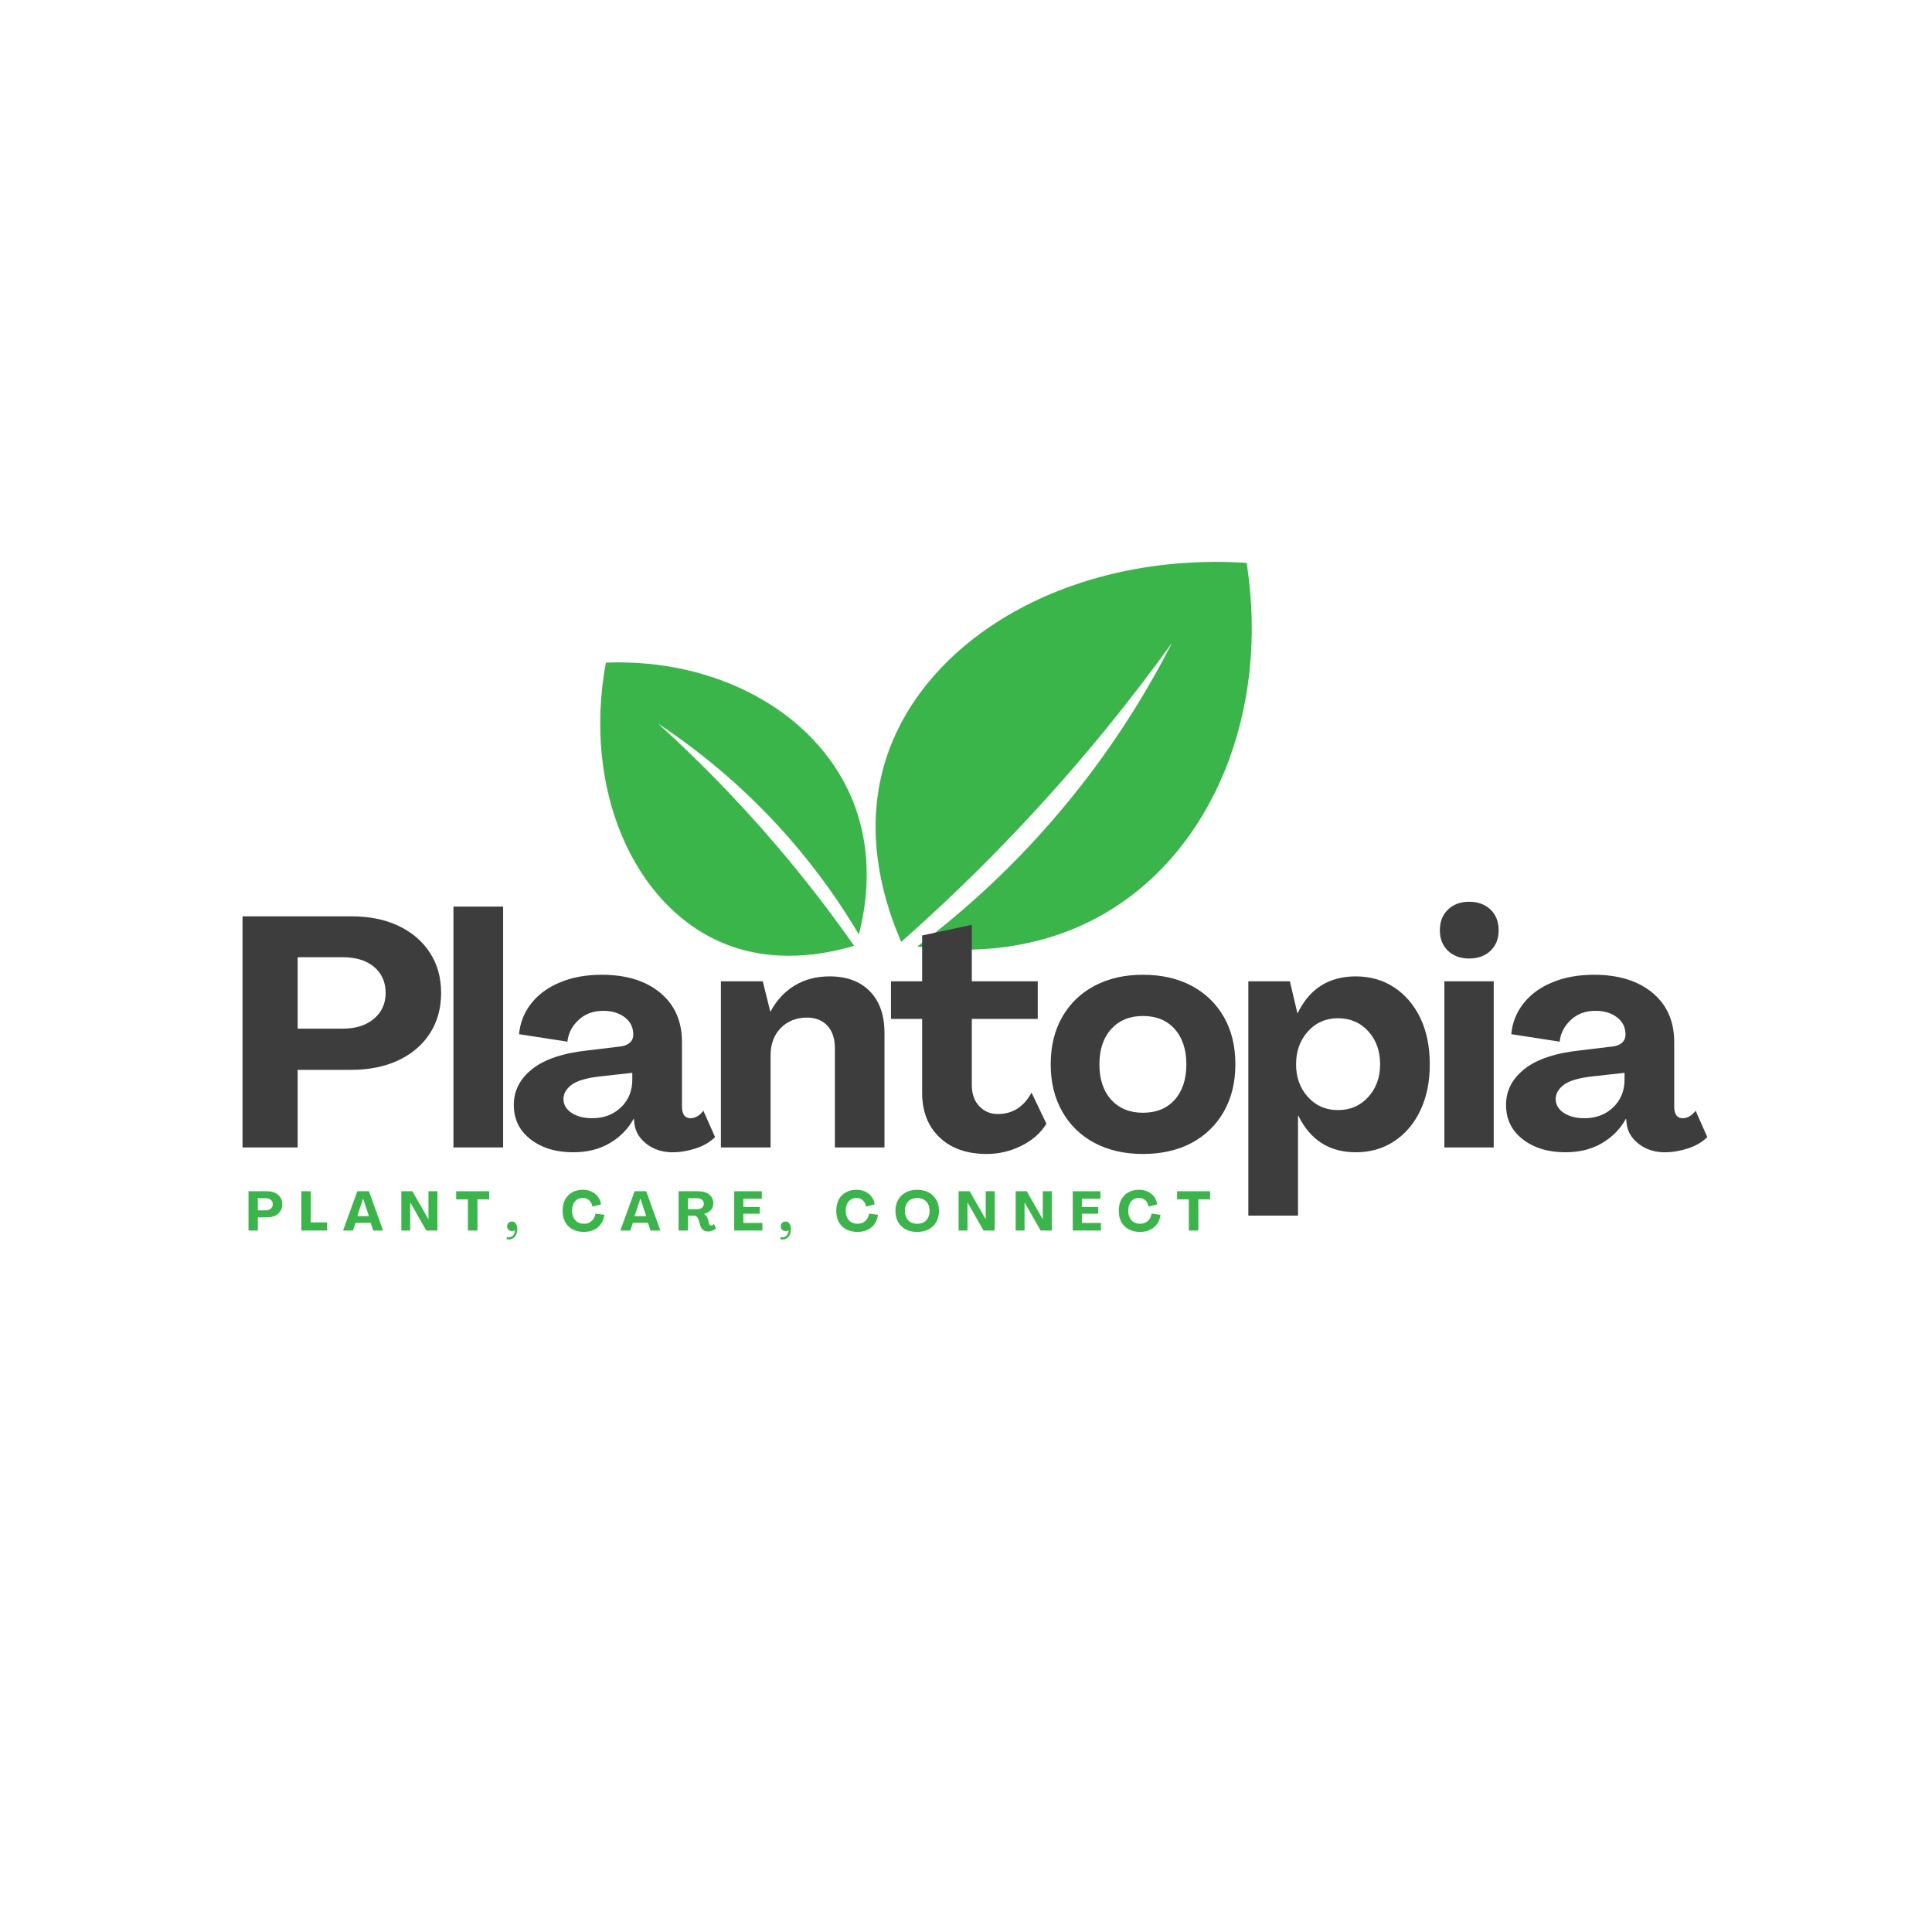 <svg xmlns="http://www.w3.org/2000/svg" xmlns:xlink="http://www.w3.org/1999/xlink" width="500" zoomAndPan="magnify" viewBox="0 0 375 375" height="500" preserveAspectRatio="xMidYMid meet" version="1.0"><defs><g/></defs><rect x="-37.5" width="450" fill="#ffffff" y="-37.5" height="450" fill-opacity="1"/><rect x="-37.5" width="450" fill="#ffffff" y="-37.5" height="450" fill-opacity="1"/><path fill="#39b54a" d="M 174.93 182.812 C 171.891 175.852 167.379 162.297 171.812 147.824 C 179.086 124.082 207.621 107.055 241.965 109.262 C 246.523 138.23 235.285 165.367 214.109 177.473 C 199.848 185.629 185.07 184.68 178.07 183.707 C 185.238 178.301 193.281 171.352 201.32 162.559 C 213.73 148.984 222.016 135.512 227.496 124.762 C 219.621 135.703 210.156 147.52 198.848 159.594 C 190.688 168.305 182.629 176.016 174.93 182.812 Z M 174.93 182.812 " fill-opacity="1" fill-rule="nonzero"/><path fill="#39b54a" d="M 165.773 183.57 C 160.414 185.184 150.102 187.305 139.875 182.852 C 123.098 175.547 113.055 153.371 117.598 128.617 C 139.211 127.773 158.133 138.246 165.199 154.656 C 169.961 165.711 168.004 176.363 166.695 181.363 C 163.344 175.699 158.941 169.266 153.18 162.676 C 144.293 152.508 135.133 145.34 127.723 140.445 C 135.066 147.098 142.918 154.977 150.801 164.219 C 156.488 170.891 161.449 177.398 165.773 183.57 Z M 165.773 183.57 " fill-opacity="1" fill-rule="nonzero"/><g fill="#3d3d3d" fill-opacity="1"><g transform="translate(43.604, 222.718)"><g><path d="M 3.469 0 L 3.469 -44.859 L 24.641 -44.859 C 28.117 -44.859 31.16 -44.238 33.766 -43 C 36.367 -41.758 38.395 -40.023 39.844 -37.797 C 41.289 -35.578 42.016 -32.973 42.016 -29.984 C 42.016 -27.004 41.289 -24.391 39.844 -22.141 C 38.395 -19.898 36.359 -18.16 33.734 -16.922 C 31.109 -15.68 28.031 -15.062 24.5 -15.062 L 14.172 -15.062 L 14.172 0 Z M 14.172 -23.062 L 22.938 -23.062 C 25.457 -23.062 27.473 -23.703 28.984 -24.984 C 30.492 -26.266 31.25 -27.93 31.25 -29.984 C 31.25 -32.086 30.504 -33.77 29.016 -35.031 C 27.523 -36.289 25.5 -36.922 22.938 -36.922 L 14.172 -36.922 Z M 14.172 -23.062 "/></g></g></g><g fill="#3d3d3d" fill-opacity="1"><g transform="translate(85.499, 222.718)"><g><path d="M 2.516 0 L 2.516 -46.75 L 12.156 -46.75 L 12.156 0 Z M 2.516 0 "/></g></g></g><g fill="#3d3d3d" fill-opacity="1"><g transform="translate(98.792, 222.718)"><g><path d="M 12.469 0.938 C 9.113 0.938 6.352 0.098 4.188 -1.578 C 2.02 -3.254 0.938 -5.477 0.938 -8.25 C 0.938 -11.02 2.133 -13.348 4.531 -15.234 C 6.926 -17.129 10.539 -18.332 15.375 -18.844 L 21.609 -19.594 C 22.367 -19.676 22.977 -19.914 23.438 -20.312 C 23.895 -20.719 24.125 -21.254 24.125 -21.922 C 24.125 -23.305 23.578 -24.414 22.484 -25.25 C 21.398 -26.094 19.992 -26.516 18.266 -26.516 C 16.336 -26.516 14.742 -25.914 13.484 -24.719 C 12.223 -23.531 11.508 -22.133 11.344 -20.531 L 1.953 -21.984 C 2.16 -24.211 2.945 -26.195 4.312 -27.938 C 5.676 -29.688 7.535 -31.051 9.891 -32.031 C 12.242 -33.02 14.953 -33.516 18.016 -33.516 C 22.766 -33.516 26.547 -32.348 29.359 -30.016 C 32.172 -27.68 33.578 -24.5 33.578 -20.469 L 33.578 -8 C 33.578 -6.445 34.125 -5.672 35.219 -5.672 C 36.145 -5.672 36.984 -6.156 37.734 -7.125 L 40 -2.016 C 39.039 -1.047 37.789 -0.312 36.25 0.188 C 34.719 0.688 33.219 0.938 31.75 0.938 C 29.82 0.938 28.164 0.414 26.781 -0.625 C 25.395 -1.676 24.594 -2.938 24.375 -4.406 L 24.25 -5.547 L 24.188 -5.547 C 23.133 -3.609 21.598 -2.039 19.578 -0.844 C 17.566 0.344 15.195 0.938 12.469 0.938 Z M 16.125 -5.672 C 18.395 -5.672 20.266 -6.375 21.734 -7.781 C 23.203 -9.188 23.938 -10.984 23.938 -13.172 L 23.938 -14.484 L 17.766 -13.797 C 15.078 -13.504 13.207 -12.957 12.156 -12.156 C 11.102 -11.363 10.578 -10.441 10.578 -9.391 C 10.578 -8.297 11.102 -7.398 12.156 -6.703 C 13.207 -6.016 14.531 -5.672 16.125 -5.672 Z M 16.125 -5.672 "/></g></g></g><g fill="#3d3d3d" fill-opacity="1"><g transform="translate(137.411, 222.718)"><g><path d="M 23.625 -33.203 C 26.945 -33.203 29.551 -32.234 31.438 -30.297 C 33.32 -28.367 34.266 -25.68 34.266 -22.234 L 34.266 0 L 24.641 0 L 24.641 -19.281 C 24.641 -21.125 24.156 -22.57 23.188 -23.625 C 22.219 -24.676 20.895 -25.203 19.219 -25.203 C 17.156 -25.203 15.461 -24.531 14.141 -23.188 C 12.816 -21.844 12.156 -20.055 12.156 -17.828 L 12.156 0 L 2.516 0 L 2.516 -32.25 L 10.641 -32.25 L 12.094 -26.391 L 12.156 -26.391 C 13.332 -28.578 14.895 -30.258 16.844 -31.438 C 18.801 -32.613 21.062 -33.203 23.625 -33.203 Z M 23.625 -33.203 "/></g></g></g><g fill="#3d3d3d" fill-opacity="1"><g transform="translate(172.628, 222.718)"><g><path d="M 18.906 1.266 C 15.039 1.266 11.984 0.191 9.734 -1.953 C 7.484 -4.098 6.359 -6.992 6.359 -10.641 L 6.359 -24.953 L 0.312 -24.953 L 0.312 -32.25 L 6.359 -32.25 L 6.359 -41.141 L 16 -43.219 L 16 -32.25 L 28.797 -32.25 L 28.797 -24.953 L 16 -24.953 L 16 -12.156 C 16 -10.395 16.484 -9.008 17.453 -8 C 18.422 -6.988 19.617 -6.484 21.047 -6.484 C 23.898 -6.484 26.082 -7.867 27.594 -10.641 L 30.484 -4.594 C 29.359 -2.789 27.734 -1.363 25.609 -0.312 C 23.484 0.738 21.25 1.266 18.906 1.266 Z M 18.906 1.266 "/></g></g></g><g fill="#3d3d3d" fill-opacity="1"><g transform="translate(202.49, 222.718)"><g><path d="M 19.344 1.266 C 15.77 1.266 12.641 0.551 9.953 -0.875 C 7.266 -2.312 5.176 -4.344 3.688 -6.969 C 2.195 -9.594 1.453 -12.645 1.453 -16.125 C 1.453 -19.656 2.195 -22.723 3.688 -25.328 C 5.176 -27.93 7.266 -29.945 9.953 -31.375 C 12.641 -32.801 15.77 -33.516 19.344 -33.516 C 22.957 -33.516 26.109 -32.801 28.797 -31.375 C 31.484 -29.945 33.57 -27.93 35.062 -25.328 C 36.551 -22.723 37.297 -19.656 37.297 -16.125 C 37.297 -12.645 36.551 -9.594 35.062 -6.969 C 33.57 -4.344 31.484 -2.312 28.797 -0.875 C 26.109 0.551 22.957 1.266 19.344 1.266 Z M 19.344 -6.734 C 21.945 -6.734 24.004 -7.57 25.516 -9.25 C 27.023 -10.938 27.781 -13.227 27.781 -16.125 C 27.781 -19.02 27.023 -21.305 25.516 -22.984 C 24.004 -24.672 21.945 -25.516 19.344 -25.516 C 16.781 -25.516 14.734 -24.672 13.203 -22.984 C 11.672 -21.305 10.906 -19.02 10.906 -16.125 C 10.906 -13.227 11.672 -10.938 13.203 -9.25 C 14.734 -7.57 16.781 -6.734 19.344 -6.734 Z M 19.344 -6.734 "/></g></g></g><g fill="#3d3d3d" fill-opacity="1"><g transform="translate(239.786, 222.718)"><g><path d="M 2.516 13.234 L 2.516 -32.25 L 10.578 -32.25 L 12.031 -26.078 L 12.094 -26.078 C 14.406 -30.828 18.164 -33.203 23.375 -33.203 C 26.188 -33.203 28.672 -32.488 30.828 -31.062 C 32.992 -29.633 34.688 -27.648 35.906 -25.109 C 37.125 -22.566 37.734 -19.57 37.734 -16.125 C 37.734 -12.727 37.125 -9.75 35.906 -7.188 C 34.688 -4.625 32.992 -2.629 30.828 -1.203 C 28.672 0.223 26.188 0.938 23.375 0.938 C 18.25 0.938 14.531 -1.43 12.219 -6.172 L 12.156 -6.172 L 12.156 13.234 Z M 19.906 -7.25 C 22.301 -7.25 24.266 -8.098 25.797 -9.797 C 27.328 -11.492 28.094 -13.602 28.094 -16.125 C 28.094 -18.727 27.328 -20.867 25.797 -22.547 C 24.266 -24.234 22.301 -25.078 19.906 -25.078 C 17.551 -25.078 15.609 -24.223 14.078 -22.516 C 12.547 -20.816 11.781 -18.688 11.781 -16.125 C 11.781 -13.602 12.547 -11.492 14.078 -9.797 C 15.609 -8.098 17.551 -7.25 19.906 -7.25 Z M 19.906 -7.25 "/></g></g></g><g fill="#3d3d3d" fill-opacity="1"><g transform="translate(277.586, 222.718)"><g><path d="M 7.562 -36.672 C 5.883 -36.672 4.52 -37.172 3.469 -38.172 C 2.414 -39.18 1.891 -40.504 1.891 -42.141 C 1.891 -43.828 2.414 -45.172 3.469 -46.172 C 4.52 -47.18 5.883 -47.688 7.562 -47.688 C 9.281 -47.688 10.664 -47.18 11.719 -46.172 C 12.77 -45.172 13.297 -43.828 13.297 -42.141 C 13.297 -40.504 12.77 -39.18 11.719 -38.172 C 10.664 -37.172 9.281 -36.672 7.562 -36.672 Z M 2.766 0 L 2.766 -32.25 L 12.344 -32.25 L 12.344 0 Z M 2.766 0 "/></g></g></g><g fill="#3d3d3d" fill-opacity="1"><g transform="translate(291.383, 222.718)"><g><path d="M 12.469 0.938 C 9.113 0.938 6.352 0.098 4.188 -1.578 C 2.02 -3.254 0.938 -5.477 0.938 -8.25 C 0.938 -11.02 2.133 -13.348 4.531 -15.234 C 6.926 -17.129 10.539 -18.332 15.375 -18.844 L 21.609 -19.594 C 22.367 -19.676 22.977 -19.914 23.438 -20.312 C 23.895 -20.719 24.125 -21.254 24.125 -21.922 C 24.125 -23.305 23.578 -24.414 22.484 -25.25 C 21.398 -26.094 19.992 -26.516 18.266 -26.516 C 16.336 -26.516 14.742 -25.914 13.484 -24.719 C 12.223 -23.531 11.508 -22.133 11.344 -20.531 L 1.953 -21.984 C 2.16 -24.211 2.945 -26.195 4.312 -27.938 C 5.676 -29.688 7.535 -31.051 9.891 -32.031 C 12.242 -33.02 14.953 -33.516 18.016 -33.516 C 22.766 -33.516 26.547 -32.348 29.359 -30.016 C 32.172 -27.68 33.578 -24.5 33.578 -20.469 L 33.578 -8 C 33.578 -6.445 34.125 -5.672 35.219 -5.672 C 36.145 -5.672 36.984 -6.156 37.734 -7.125 L 40 -2.016 C 39.039 -1.047 37.789 -0.312 36.25 0.188 C 34.719 0.688 33.219 0.938 31.75 0.938 C 29.82 0.938 28.164 0.414 26.781 -0.625 C 25.395 -1.676 24.594 -2.938 24.375 -4.406 L 24.25 -5.547 L 24.188 -5.547 C 23.133 -3.609 21.598 -2.039 19.578 -0.844 C 17.566 0.344 15.195 0.938 12.469 0.938 Z M 16.125 -5.672 C 18.395 -5.672 20.266 -6.375 21.734 -7.781 C 23.203 -9.188 23.938 -10.984 23.938 -13.172 L 23.938 -14.484 L 17.766 -13.797 C 15.078 -13.504 13.207 -12.957 12.156 -12.156 C 11.102 -11.363 10.578 -10.441 10.578 -9.391 C 10.578 -8.297 11.102 -7.398 12.156 -6.703 C 13.207 -6.016 14.531 -5.672 16.125 -5.672 Z M 16.125 -5.672 "/></g></g></g><g fill="#39b54a" fill-opacity="1"><g transform="translate(47.642, 238.847)"><g><path d="M 0.594 0 L 0.594 -7.625 L 4.188 -7.625 C 4.781 -7.625 5.297 -7.52 5.734 -7.312 C 6.18 -7.102 6.531 -6.805 6.781 -6.422 C 7.031 -6.047 7.156 -5.609 7.156 -5.109 C 7.156 -4.598 7.031 -4.148 6.781 -3.766 C 6.531 -3.379 6.18 -3.082 5.734 -2.875 C 5.285 -2.664 4.766 -2.562 4.172 -2.562 L 2.406 -2.562 L 2.406 0 Z M 2.406 -3.922 L 3.906 -3.922 C 4.332 -3.922 4.672 -4.031 4.922 -4.25 C 5.18 -4.469 5.312 -4.754 5.312 -5.109 C 5.312 -5.461 5.188 -5.742 4.938 -5.953 C 4.688 -6.172 4.344 -6.281 3.906 -6.281 L 2.406 -6.281 Z M 2.406 -3.922 "/></g></g></g><g fill="#39b54a" fill-opacity="1"><g transform="translate(57.897, 238.847)"><g><path d="M 0.594 0 L 0.594 -7.625 L 2.422 -7.625 L 2.422 -1.578 L 5.594 -1.578 L 5.594 0 Z M 0.594 0 "/></g></g></g><g fill="#39b54a" fill-opacity="1"><g transform="translate(66.546, 238.847)"><g><path d="M 0.047 0 L 2.812 -7.625 L 5.062 -7.625 L 7.812 0 L 5.891 0 L 5.406 -1.5 L 2.469 -1.5 L 1.969 0 Z M 2.797 -2.797 L 5.062 -2.797 L 3.938 -6.188 L 3.922 -6.188 Z M 2.797 -2.797 "/></g></g></g><g fill="#39b54a" fill-opacity="1"><g transform="translate(77.305, 238.847)"><g><path d="M 0.594 0 L 0.594 -7.625 L 2.734 -7.625 L 5.844 -2.203 L 5.859 -2.203 L 5.859 -7.625 L 7.594 -7.625 L 7.594 0 L 5.438 0 L 2.344 -5.422 L 2.312 -5.422 L 2.312 0 Z M 0.594 0 "/></g></g></g><g fill="#39b54a" fill-opacity="1"><g transform="translate(88.386, 238.847)"><g><path d="M 2.438 0 L 2.438 -6.062 L 0.156 -6.062 L 0.156 -7.625 L 6.562 -7.625 L 6.562 -6.062 L 4.281 -6.062 L 4.281 0 Z M 2.438 0 "/></g></g></g><g fill="#39b54a" fill-opacity="1"><g transform="translate(97.999, 238.847)"><g><path d="M 0.328 1.672 L 0.422 1.281 C 0.836 1.383 1.191 1.305 1.484 1.047 C 1.773 0.797 1.938 0.43 1.969 -0.047 C 1.695 0.086 1.445 0.133 1.219 0.094 C 0.988 0.051 0.801 -0.047 0.656 -0.203 C 0.508 -0.367 0.438 -0.57 0.438 -0.812 C 0.438 -1.082 0.523 -1.305 0.703 -1.484 C 0.879 -1.66 1.102 -1.75 1.375 -1.75 C 1.676 -1.75 1.922 -1.625 2.109 -1.375 C 2.297 -1.125 2.395 -0.773 2.406 -0.328 C 2.406 0.148 2.316 0.555 2.141 0.891 C 1.961 1.223 1.719 1.457 1.406 1.594 C 1.094 1.738 0.734 1.766 0.328 1.672 Z M 0.328 1.672 "/></g></g></g><g fill="#39b54a" fill-opacity="1"><g transform="translate(103.615, 238.847)"><g/></g></g><g fill="#39b54a" fill-opacity="1"><g transform="translate(108.878, 238.847)"><g><path d="M 4.453 0.266 C 3.609 0.266 2.879 0.098 2.266 -0.234 C 1.648 -0.566 1.172 -1.035 0.828 -1.641 C 0.492 -2.254 0.328 -2.977 0.328 -3.812 C 0.328 -4.645 0.484 -5.367 0.797 -5.984 C 1.117 -6.598 1.578 -7.07 2.172 -7.406 C 2.766 -7.738 3.457 -7.906 4.25 -7.906 C 4.883 -7.906 5.445 -7.789 5.938 -7.562 C 6.438 -7.332 6.848 -7.004 7.172 -6.578 C 7.492 -6.16 7.695 -5.66 7.781 -5.078 L 6.109 -4.656 C 6.016 -5.176 5.805 -5.582 5.484 -5.875 C 5.16 -6.176 4.75 -6.328 4.25 -6.328 C 3.613 -6.328 3.102 -6.098 2.719 -5.641 C 2.344 -5.191 2.156 -4.582 2.156 -3.812 C 2.164 -3.051 2.379 -2.441 2.797 -1.984 C 3.211 -1.535 3.773 -1.312 4.484 -1.312 C 5.066 -1.312 5.555 -1.488 5.953 -1.844 C 6.359 -2.195 6.609 -2.676 6.703 -3.281 L 8.422 -3.047 C 8.336 -2.367 8.117 -1.781 7.766 -1.281 C 7.422 -0.789 6.961 -0.41 6.391 -0.141 C 5.828 0.129 5.18 0.266 4.453 0.266 Z M 4.453 0.266 "/></g></g></g><g fill="#39b54a" fill-opacity="1"><g transform="translate(120.366, 238.847)"><g><path d="M 0.047 0 L 2.812 -7.625 L 5.062 -7.625 L 7.812 0 L 5.891 0 L 5.406 -1.5 L 2.469 -1.5 L 1.969 0 Z M 2.797 -2.797 L 5.062 -2.797 L 3.938 -6.188 L 3.922 -6.188 Z M 2.797 -2.797 "/></g></g></g><g fill="#39b54a" fill-opacity="1"><g transform="translate(131.125, 238.847)"><g><path d="M 6.297 0.188 C 5.91 0.188 5.594 0.082 5.344 -0.125 C 5.094 -0.332 4.91 -0.613 4.797 -0.969 L 4.469 -2.094 C 4.406 -2.32 4.297 -2.508 4.141 -2.656 C 3.992 -2.812 3.812 -2.891 3.594 -2.891 L 2.422 -2.891 L 2.422 0 L 0.594 0 L 0.594 -7.625 L 4.391 -7.625 C 5.297 -7.625 6.008 -7.41 6.531 -6.984 C 7.062 -6.566 7.328 -6 7.328 -5.281 C 7.328 -4.77 7.164 -4.332 6.844 -3.969 C 6.52 -3.602 6.078 -3.348 5.516 -3.203 L 5.516 -3.188 C 5.711 -3.113 5.867 -3 5.984 -2.844 C 6.098 -2.695 6.188 -2.516 6.25 -2.297 L 6.5 -1.391 C 6.531 -1.273 6.578 -1.176 6.641 -1.094 C 6.711 -1.02 6.805 -0.984 6.922 -0.984 C 7.023 -0.984 7.125 -1.008 7.219 -1.062 C 7.312 -1.125 7.391 -1.203 7.453 -1.297 L 7.844 -0.422 C 7.656 -0.242 7.426 -0.098 7.156 0.016 C 6.883 0.129 6.598 0.188 6.297 0.188 Z M 2.422 -4.141 L 4.141 -4.141 C 4.555 -4.141 4.883 -4.234 5.125 -4.422 C 5.363 -4.617 5.484 -4.879 5.484 -5.203 C 5.484 -5.523 5.363 -5.785 5.125 -5.984 C 4.883 -6.18 4.555 -6.281 4.141 -6.281 L 2.422 -6.281 Z M 2.422 -4.141 "/></g></g></g><g fill="#39b54a" fill-opacity="1"><g transform="translate(141.917, 238.847)"><g><path d="M 0.594 0 L 0.594 -7.625 L 5.953 -7.625 L 5.953 -6.172 L 2.359 -6.172 L 2.359 -4.562 L 5.531 -4.562 L 5.531 -3.266 L 2.359 -3.266 L 2.359 -1.469 L 6.062 -1.469 L 6.062 0 Z M 0.594 0 "/></g></g></g><g fill="#39b54a" fill-opacity="1"><g transform="translate(151.112, 238.847)"><g><path d="M 0.328 1.672 L 0.422 1.281 C 0.836 1.383 1.191 1.305 1.484 1.047 C 1.773 0.797 1.938 0.43 1.969 -0.047 C 1.695 0.086 1.445 0.133 1.219 0.094 C 0.988 0.051 0.801 -0.047 0.656 -0.203 C 0.508 -0.367 0.438 -0.57 0.438 -0.812 C 0.438 -1.082 0.523 -1.305 0.703 -1.484 C 0.879 -1.66 1.102 -1.75 1.375 -1.75 C 1.676 -1.75 1.922 -1.625 2.109 -1.375 C 2.297 -1.125 2.395 -0.773 2.406 -0.328 C 2.406 0.148 2.316 0.555 2.141 0.891 C 1.961 1.223 1.719 1.457 1.406 1.594 C 1.094 1.738 0.734 1.766 0.328 1.672 Z M 0.328 1.672 "/></g></g></g><g fill="#39b54a" fill-opacity="1"><g transform="translate(156.728, 238.847)"><g/></g></g><g fill="#39b54a" fill-opacity="1"><g transform="translate(161.991, 238.847)"><g><path d="M 4.453 0.266 C 3.609 0.266 2.879 0.098 2.266 -0.234 C 1.648 -0.566 1.172 -1.035 0.828 -1.641 C 0.492 -2.254 0.328 -2.977 0.328 -3.812 C 0.328 -4.645 0.484 -5.367 0.797 -5.984 C 1.117 -6.598 1.578 -7.07 2.172 -7.406 C 2.766 -7.738 3.457 -7.906 4.25 -7.906 C 4.883 -7.906 5.445 -7.789 5.938 -7.562 C 6.438 -7.332 6.848 -7.004 7.172 -6.578 C 7.492 -6.16 7.695 -5.66 7.781 -5.078 L 6.109 -4.656 C 6.016 -5.176 5.805 -5.582 5.484 -5.875 C 5.16 -6.176 4.75 -6.328 4.25 -6.328 C 3.613 -6.328 3.102 -6.098 2.719 -5.641 C 2.344 -5.191 2.156 -4.582 2.156 -3.812 C 2.164 -3.051 2.379 -2.441 2.797 -1.984 C 3.211 -1.535 3.773 -1.312 4.484 -1.312 C 5.066 -1.312 5.555 -1.488 5.953 -1.844 C 6.359 -2.195 6.609 -2.676 6.703 -3.281 L 8.422 -3.047 C 8.336 -2.367 8.117 -1.781 7.766 -1.281 C 7.422 -0.789 6.961 -0.41 6.391 -0.141 C 5.828 0.129 5.18 0.266 4.453 0.266 Z M 4.453 0.266 "/></g></g></g><g fill="#39b54a" fill-opacity="1"><g transform="translate(173.479, 238.847)"><g><path d="M 4.547 0.266 C 3.691 0.266 2.945 0.098 2.312 -0.234 C 1.688 -0.578 1.195 -1.051 0.844 -1.656 C 0.5 -2.27 0.328 -2.988 0.328 -3.812 C 0.328 -4.633 0.5 -5.348 0.844 -5.953 C 1.195 -6.566 1.688 -7.047 2.312 -7.391 C 2.945 -7.734 3.691 -7.906 4.547 -7.906 C 5.398 -7.906 6.145 -7.734 6.781 -7.391 C 7.414 -7.047 7.906 -6.566 8.25 -5.953 C 8.602 -5.348 8.781 -4.633 8.781 -3.812 C 8.781 -2.988 8.602 -2.27 8.25 -1.656 C 7.906 -1.051 7.414 -0.578 6.781 -0.234 C 6.145 0.098 5.398 0.266 4.547 0.266 Z M 4.547 -1.312 C 5.035 -1.312 5.457 -1.41 5.812 -1.609 C 6.176 -1.816 6.457 -2.109 6.656 -2.484 C 6.852 -2.867 6.953 -3.312 6.953 -3.812 C 6.953 -4.32 6.852 -4.766 6.656 -5.141 C 6.457 -5.523 6.176 -5.816 5.812 -6.016 C 5.457 -6.223 5.035 -6.328 4.547 -6.328 C 4.066 -6.328 3.645 -6.223 3.281 -6.016 C 2.926 -5.816 2.648 -5.523 2.453 -5.141 C 2.254 -4.766 2.156 -4.32 2.156 -3.812 C 2.156 -3.312 2.254 -2.867 2.453 -2.484 C 2.648 -2.109 2.926 -1.816 3.281 -1.609 C 3.645 -1.41 4.066 -1.312 4.547 -1.312 Z M 4.547 -1.312 "/></g></g></g><g fill="#39b54a" fill-opacity="1"><g transform="translate(185.471, 238.847)"><g><path d="M 0.594 0 L 0.594 -7.625 L 2.734 -7.625 L 5.844 -2.203 L 5.859 -2.203 L 5.859 -7.625 L 7.594 -7.625 L 7.594 0 L 5.438 0 L 2.344 -5.422 L 2.312 -5.422 L 2.312 0 Z M 0.594 0 "/></g></g></g><g fill="#39b54a" fill-opacity="1"><g transform="translate(196.551, 238.847)"><g><path d="M 0.594 0 L 0.594 -7.625 L 2.734 -7.625 L 5.844 -2.203 L 5.859 -2.203 L 5.859 -7.625 L 7.594 -7.625 L 7.594 0 L 5.438 0 L 2.344 -5.422 L 2.312 -5.422 L 2.312 0 Z M 0.594 0 "/></g></g></g><g fill="#39b54a" fill-opacity="1"><g transform="translate(207.632, 238.847)"><g><path d="M 0.594 0 L 0.594 -7.625 L 5.953 -7.625 L 5.953 -6.172 L 2.359 -6.172 L 2.359 -4.562 L 5.531 -4.562 L 5.531 -3.266 L 2.359 -3.266 L 2.359 -1.469 L 6.062 -1.469 L 6.062 0 Z M 0.594 0 "/></g></g></g><g fill="#39b54a" fill-opacity="1"><g transform="translate(216.827, 238.847)"><g><path d="M 4.453 0.266 C 3.609 0.266 2.879 0.098 2.266 -0.234 C 1.648 -0.566 1.172 -1.035 0.828 -1.641 C 0.492 -2.254 0.328 -2.977 0.328 -3.812 C 0.328 -4.645 0.484 -5.367 0.797 -5.984 C 1.117 -6.598 1.578 -7.07 2.172 -7.406 C 2.766 -7.738 3.457 -7.906 4.25 -7.906 C 4.883 -7.906 5.445 -7.789 5.938 -7.562 C 6.438 -7.332 6.848 -7.004 7.172 -6.578 C 7.492 -6.16 7.695 -5.66 7.781 -5.078 L 6.109 -4.656 C 6.016 -5.176 5.805 -5.582 5.484 -5.875 C 5.16 -6.176 4.75 -6.328 4.25 -6.328 C 3.613 -6.328 3.102 -6.098 2.719 -5.641 C 2.344 -5.191 2.156 -4.582 2.156 -3.812 C 2.164 -3.051 2.379 -2.441 2.797 -1.984 C 3.211 -1.535 3.773 -1.312 4.484 -1.312 C 5.066 -1.312 5.555 -1.488 5.953 -1.844 C 6.359 -2.195 6.609 -2.676 6.703 -3.281 L 8.422 -3.047 C 8.336 -2.367 8.117 -1.781 7.766 -1.281 C 7.422 -0.789 6.961 -0.41 6.391 -0.141 C 5.828 0.129 5.18 0.266 4.453 0.266 Z M 4.453 0.266 "/></g></g></g><g fill="#39b54a" fill-opacity="1"><g transform="translate(228.315, 238.847)"><g><path d="M 2.438 0 L 2.438 -6.062 L 0.156 -6.062 L 0.156 -7.625 L 6.562 -7.625 L 6.562 -6.062 L 4.281 -6.062 L 4.281 0 Z M 2.438 0 "/></g></g></g></svg>